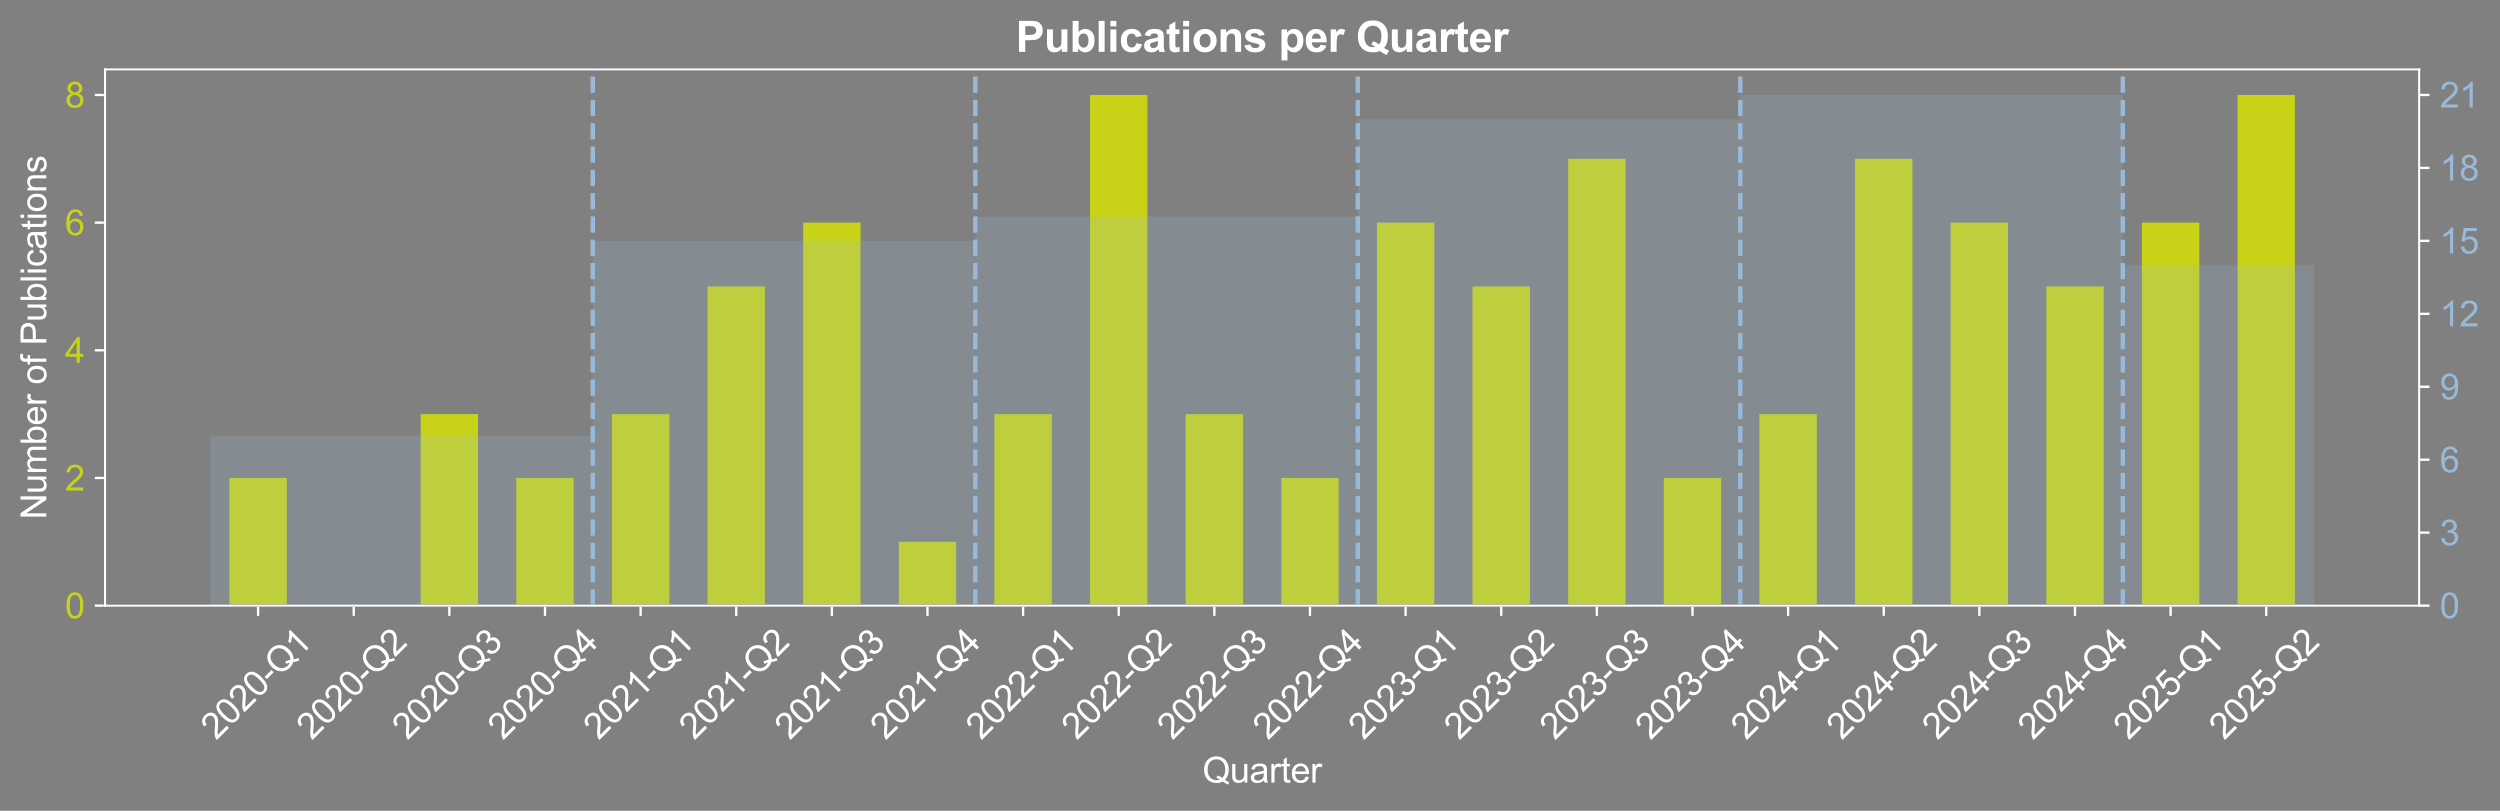 <?xml version="1.0" encoding="utf-8" standalone="no"?>
<!DOCTYPE svg PUBLIC "-//W3C//DTD SVG 1.1//EN"
  "http://www.w3.org/Graphics/SVG/1.1/DTD/svg11.dtd">
<svg xmlns:xlink="http://www.w3.org/1999/xlink" width="852.694pt" height="276.513pt" viewBox="0 0 852.694 276.513" xmlns="http://www.w3.org/2000/svg" version="1.1">
 <rect x="0" y="0" width="852.694" height="276.513" fill="#808080" stroke="none"/>
 <defs>
  <style type="text/css">*{stroke-linejoin: round; stroke-linecap: butt}</style>
 </defs>
 <g id="figure_1">
  <g id="patch_1">
   <path d="M 0 276.513 
L 852.694 276.513 
L 852.694 0 
L 0 0 
L 0 276.513 
z
" style="fill: none"/>
  </g>
  <g id="axes_1">
   <g id="patch_2">
    <path d="M 35.847 206.561 
L 825.148 206.561 
L 825.148 23.683 
L 35.847 23.683 
L 35.847 206.561 
z
" style="fill: none"/>
   </g>
   <g id="patch_3">
    <path d="M 78.248 206.561 
L 97.817 206.561 
L 97.817 163.018 
L 78.248 163.018 
z
" clip-path="url(#p7ba95c05d4)" style="fill: #c8d317"/>
   </g>
   <g id="patch_4">
    <path d="M 110.864 206.561 
L 130.433 206.561 
L 130.433 206.561 
L 110.864 206.561 
z
" clip-path="url(#p7ba95c05d4)" style="fill: #c8d317"/>
   </g>
   <g id="patch_5">
    <path d="M 143.479 206.561 
L 163.049 206.561 
L 163.049 141.247 
L 143.479 141.247 
z
" clip-path="url(#p7ba95c05d4)" style="fill: #c8d317"/>
   </g>
   <g id="patch_6">
    <path d="M 176.095 206.561 
L 195.664 206.561 
L 195.664 163.018 
L 176.095 163.018 
z
" clip-path="url(#p7ba95c05d4)" style="fill: #c8d317"/>
   </g>
   <g id="patch_7">
    <path d="M 208.711 206.561 
L 228.28 206.561 
L 228.28 141.247 
L 208.711 141.247 
z
" clip-path="url(#p7ba95c05d4)" style="fill: #c8d317"/>
   </g>
   <g id="patch_8">
    <path d="M 241.326 206.561 
L 260.896 206.561 
L 260.896 97.705 
L 241.326 97.705 
z
" clip-path="url(#p7ba95c05d4)" style="fill: #c8d317"/>
   </g>
   <g id="patch_9">
    <path d="M 273.942 206.561 
L 293.512 206.561 
L 293.512 75.934 
L 273.942 75.934 
z
" clip-path="url(#p7ba95c05d4)" style="fill: #c8d317"/>
   </g>
   <g id="patch_10">
    <path d="M 306.558 206.561 
L 326.127 206.561 
L 326.127 184.789 
L 306.558 184.789 
z
" clip-path="url(#p7ba95c05d4)" style="fill: #c8d317"/>
   </g>
   <g id="patch_11">
    <path d="M 339.174 206.561 
L 358.743 206.561 
L 358.743 141.247 
L 339.174 141.247 
z
" clip-path="url(#p7ba95c05d4)" style="fill: #c8d317"/>
   </g>
   <g id="patch_12">
    <path d="M 371.789 206.561 
L 391.359 206.561 
L 391.359 32.391 
L 371.789 32.391 
z
" clip-path="url(#p7ba95c05d4)" style="fill: #c8d317"/>
   </g>
   <g id="patch_13">
    <path d="M 404.405 206.561 
L 423.974 206.561 
L 423.974 141.247 
L 404.405 141.247 
z
" clip-path="url(#p7ba95c05d4)" style="fill: #c8d317"/>
   </g>
   <g id="patch_14">
    <path d="M 437.021 206.561 
L 456.59 206.561 
L 456.59 163.018 
L 437.021 163.018 
z
" clip-path="url(#p7ba95c05d4)" style="fill: #c8d317"/>
   </g>
   <g id="patch_15">
    <path d="M 469.636 206.561 
L 489.206 206.561 
L 489.206 75.934 
L 469.636 75.934 
z
" clip-path="url(#p7ba95c05d4)" style="fill: #c8d317"/>
   </g>
   <g id="patch_16">
    <path d="M 502.252 206.561 
L 521.821 206.561 
L 521.821 97.705 
L 502.252 97.705 
z
" clip-path="url(#p7ba95c05d4)" style="fill: #c8d317"/>
   </g>
   <g id="patch_17">
    <path d="M 534.868 206.561 
L 554.437 206.561 
L 554.437 54.162 
L 534.868 54.162 
z
" clip-path="url(#p7ba95c05d4)" style="fill: #c8d317"/>
   </g>
   <g id="patch_18">
    <path d="M 567.483 206.561 
L 587.053 206.561 
L 587.053 163.018 
L 567.483 163.018 
z
" clip-path="url(#p7ba95c05d4)" style="fill: #c8d317"/>
   </g>
   <g id="patch_19">
    <path d="M 600.099 206.561 
L 619.669 206.561 
L 619.669 141.247 
L 600.099 141.247 
z
" clip-path="url(#p7ba95c05d4)" style="fill: #c8d317"/>
   </g>
   <g id="patch_20">
    <path d="M 632.715 206.561 
L 652.284 206.561 
L 652.284 54.162 
L 632.715 54.162 
z
" clip-path="url(#p7ba95c05d4)" style="fill: #c8d317"/>
   </g>
   <g id="patch_21">
    <path d="M 665.331 206.561 
L 684.9 206.561 
L 684.9 75.934 
L 665.331 75.934 
z
" clip-path="url(#p7ba95c05d4)" style="fill: #c8d317"/>
   </g>
   <g id="patch_22">
    <path d="M 697.946 206.561 
L 717.516 206.561 
L 717.516 97.705 
L 697.946 97.705 
z
" clip-path="url(#p7ba95c05d4)" style="fill: #c8d317"/>
   </g>
   <g id="patch_23">
    <path d="M 730.562 206.561 
L 750.131 206.561 
L 750.131 75.934 
L 730.562 75.934 
z
" clip-path="url(#p7ba95c05d4)" style="fill: #c8d317"/>
   </g>
   <g id="patch_24">
    <path d="M 763.178 206.561 
L 782.747 206.561 
L 782.747 32.391 
L 763.178 32.391 
z
" clip-path="url(#p7ba95c05d4)" style="fill: #c8d317"/>
   </g>
   <g id="matplotlib.axis_1">
    <g id="xtick_1">
     <g id="line2d_1">
      <defs>
       <path id="m1fe5165358" d="M 0 0 
L 0 3.5 
" style="stroke: #ffffff; stroke-width: 0.8"/>
      </defs>
      <g>
       <use xlink:href="#m1fe5165358" x="88.033" y="206.561" style="fill: #ffffff; stroke: #ffffff; stroke-width: 0.8"/>
      </g>
     </g>
     <g id="text_1">
      <!-- 2020-Q1 -->
      <g style="fill: #ffffff" transform="translate(73.717 252.653) rotate(-45) scale(0.12 -0.12)">
       <defs>
        <path id="ArialMT-32" d="M 3222 541 
L 3222 0 
L 194 0 
Q 188 203 259 391 
Q 375 700 629 1000 
Q 884 1300 1366 1694 
Q 2113 2306 2375 2664 
Q 2638 3022 2638 3341 
Q 2638 3675 2398 3904 
Q 2159 4134 1775 4134 
Q 1369 4134 1125 3890 
Q 881 3647 878 3216 
L 300 3275 
Q 359 3922 746 4261 
Q 1134 4600 1788 4600 
Q 2447 4600 2831 4234 
Q 3216 3869 3216 3328 
Q 3216 3053 3103 2787 
Q 2991 2522 2730 2228 
Q 2469 1934 1863 1422 
Q 1356 997 1212 845 
Q 1069 694 975 541 
L 3222 541 
z
" transform="scale(0.016)"/>
        <path id="ArialMT-30" d="M 266 2259 
Q 266 3072 433 3567 
Q 600 4063 929 4331 
Q 1259 4600 1759 4600 
Q 2128 4600 2406 4451 
Q 2684 4303 2865 4023 
Q 3047 3744 3150 3342 
Q 3253 2941 3253 2259 
Q 3253 1453 3087 958 
Q 2922 463 2592 192 
Q 2263 -78 1759 -78 
Q 1097 -78 719 397 
Q 266 969 266 2259 
z
M 844 2259 
Q 844 1131 1108 757 
Q 1372 384 1759 384 
Q 2147 384 2411 759 
Q 2675 1134 2675 2259 
Q 2675 3391 2411 3762 
Q 2147 4134 1753 4134 
Q 1366 4134 1134 3806 
Q 844 3388 844 2259 
z
" transform="scale(0.016)"/>
        <path id="ArialMT-2d" d="M 203 1375 
L 203 1941 
L 1931 1941 
L 1931 1375 
L 203 1375 
z
" transform="scale(0.016)"/>
        <path id="ArialMT-51" d="M 3966 491 
Q 4388 200 4744 66 
L 4566 -356 
Q 4072 -178 3581 206 
Q 3072 -78 2456 -78 
Q 1834 -78 1328 222 
Q 822 522 548 1065 
Q 275 1609 275 2291 
Q 275 2969 550 3525 
Q 825 4081 1333 4372 
Q 1841 4663 2469 4663 
Q 3103 4663 3612 4361 
Q 4122 4059 4389 3517 
Q 4656 2975 4656 2294 
Q 4656 1728 4484 1276 
Q 4313 825 3966 491 
z
M 2631 1266 
Q 3156 1119 3497 828 
Q 4031 1316 4031 2294 
Q 4031 2850 3842 3265 
Q 3653 3681 3289 3911 
Q 2925 4141 2472 4141 
Q 1794 4141 1347 3677 
Q 900 3213 900 2291 
Q 900 1397 1342 919 
Q 1784 441 2472 441 
Q 2797 441 3084 563 
Q 2800 747 2484 825 
L 2631 1266 
z
" transform="scale(0.016)"/>
        <path id="ArialMT-31" d="M 2384 0 
L 1822 0 
L 1822 3584 
Q 1619 3391 1289 3197 
Q 959 3003 697 2906 
L 697 3450 
Q 1169 3672 1522 3987 
Q 1875 4303 2022 4600 
L 2384 4600 
L 2384 0 
z
" transform="scale(0.016)"/>
       </defs>
       <use xlink:href="#ArialMT-32"/>
       <use xlink:href="#ArialMT-30" transform="translate(55.615 0)"/>
       <use xlink:href="#ArialMT-32" transform="translate(111.23 0)"/>
       <use xlink:href="#ArialMT-30" transform="translate(166.846 0)"/>
       <use xlink:href="#ArialMT-2d" transform="translate(222.461 0)"/>
       <use xlink:href="#ArialMT-51" transform="translate(255.762 0)"/>
       <use xlink:href="#ArialMT-31" transform="translate(333.545 0)"/>
      </g>
     </g>
    </g>
    <g id="xtick_2">
     <g id="line2d_2">
      <g>
       <use xlink:href="#m1fe5165358" x="120.648" y="206.561" style="fill: #ffffff; stroke: #ffffff; stroke-width: 0.8"/>
      </g>
     </g>
     <g id="text_2">
      <!-- 2020-Q2 -->
      <g style="fill: #ffffff" transform="translate(106.333 252.653) rotate(-45) scale(0.12 -0.12)">
       <use xlink:href="#ArialMT-32"/>
       <use xlink:href="#ArialMT-30" transform="translate(55.615 0)"/>
       <use xlink:href="#ArialMT-32" transform="translate(111.23 0)"/>
       <use xlink:href="#ArialMT-30" transform="translate(166.846 0)"/>
       <use xlink:href="#ArialMT-2d" transform="translate(222.461 0)"/>
       <use xlink:href="#ArialMT-51" transform="translate(255.762 0)"/>
       <use xlink:href="#ArialMT-32" transform="translate(333.545 0)"/>
      </g>
     </g>
    </g>
    <g id="xtick_3">
     <g id="line2d_3">
      <g>
       <use xlink:href="#m1fe5165358" x="153.264" y="206.561" style="fill: #ffffff; stroke: #ffffff; stroke-width: 0.8"/>
      </g>
     </g>
     <g id="text_3">
      <!-- 2020-Q3 -->
      <g style="fill: #ffffff" transform="translate(138.948 252.653) rotate(-45) scale(0.12 -0.12)">
       <defs>
        <path id="ArialMT-33" d="M 269 1209 
L 831 1284 
Q 928 806 1161 595 
Q 1394 384 1728 384 
Q 2125 384 2398 659 
Q 2672 934 2672 1341 
Q 2672 1728 2419 1979 
Q 2166 2231 1775 2231 
Q 1616 2231 1378 2169 
L 1441 2663 
Q 1497 2656 1531 2656 
Q 1891 2656 2178 2843 
Q 2466 3031 2466 3422 
Q 2466 3731 2256 3934 
Q 2047 4138 1716 4138 
Q 1388 4138 1169 3931 
Q 950 3725 888 3313 
L 325 3413 
Q 428 3978 793 4289 
Q 1159 4600 1703 4600 
Q 2078 4600 2393 4439 
Q 2709 4278 2876 4000 
Q 3044 3722 3044 3409 
Q 3044 3113 2884 2869 
Q 2725 2625 2413 2481 
Q 2819 2388 3044 2092 
Q 3269 1797 3269 1353 
Q 3269 753 2831 336 
Q 2394 -81 1725 -81 
Q 1122 -81 723 278 
Q 325 638 269 1209 
z
" transform="scale(0.016)"/>
       </defs>
       <use xlink:href="#ArialMT-32"/>
       <use xlink:href="#ArialMT-30" transform="translate(55.615 0)"/>
       <use xlink:href="#ArialMT-32" transform="translate(111.23 0)"/>
       <use xlink:href="#ArialMT-30" transform="translate(166.846 0)"/>
       <use xlink:href="#ArialMT-2d" transform="translate(222.461 0)"/>
       <use xlink:href="#ArialMT-51" transform="translate(255.762 0)"/>
       <use xlink:href="#ArialMT-33" transform="translate(333.545 0)"/>
      </g>
     </g>
    </g>
    <g id="xtick_4">
     <g id="line2d_4">
      <g>
       <use xlink:href="#m1fe5165358" x="185.88" y="206.561" style="fill: #ffffff; stroke: #ffffff; stroke-width: 0.8"/>
      </g>
     </g>
     <g id="text_4">
      <!-- 2020-Q4 -->
      <g style="fill: #ffffff" transform="translate(171.564 252.653) rotate(-45) scale(0.12 -0.12)">
       <defs>
        <path id="ArialMT-34" d="M 2069 0 
L 2069 1097 
L 81 1097 
L 81 1613 
L 2172 4581 
L 2631 4581 
L 2631 1613 
L 3250 1613 
L 3250 1097 
L 2631 1097 
L 2631 0 
L 2069 0 
z
M 2069 1613 
L 2069 3678 
L 634 1613 
L 2069 1613 
z
" transform="scale(0.016)"/>
       </defs>
       <use xlink:href="#ArialMT-32"/>
       <use xlink:href="#ArialMT-30" transform="translate(55.615 0)"/>
       <use xlink:href="#ArialMT-32" transform="translate(111.23 0)"/>
       <use xlink:href="#ArialMT-30" transform="translate(166.846 0)"/>
       <use xlink:href="#ArialMT-2d" transform="translate(222.461 0)"/>
       <use xlink:href="#ArialMT-51" transform="translate(255.762 0)"/>
       <use xlink:href="#ArialMT-34" transform="translate(333.545 0)"/>
      </g>
     </g>
    </g>
    <g id="xtick_5">
     <g id="line2d_5">
      <g>
       <use xlink:href="#m1fe5165358" x="218.495" y="206.561" style="fill: #ffffff; stroke: #ffffff; stroke-width: 0.8"/>
      </g>
     </g>
     <g id="text_5">
      <!-- 2021-Q1 -->
      <g style="fill: #ffffff" transform="translate(204.18 252.653) rotate(-45) scale(0.12 -0.12)">
       <use xlink:href="#ArialMT-32"/>
       <use xlink:href="#ArialMT-30" transform="translate(55.615 0)"/>
       <use xlink:href="#ArialMT-32" transform="translate(111.23 0)"/>
       <use xlink:href="#ArialMT-31" transform="translate(166.846 0)"/>
       <use xlink:href="#ArialMT-2d" transform="translate(222.461 0)"/>
       <use xlink:href="#ArialMT-51" transform="translate(255.762 0)"/>
       <use xlink:href="#ArialMT-31" transform="translate(333.545 0)"/>
      </g>
     </g>
    </g>
    <g id="xtick_6">
     <g id="line2d_6">
      <g>
       <use xlink:href="#m1fe5165358" x="251.111" y="206.561" style="fill: #ffffff; stroke: #ffffff; stroke-width: 0.8"/>
      </g>
     </g>
     <g id="text_6">
      <!-- 2021-Q2 -->
      <g style="fill: #ffffff" transform="translate(236.796 252.653) rotate(-45) scale(0.12 -0.12)">
       <use xlink:href="#ArialMT-32"/>
       <use xlink:href="#ArialMT-30" transform="translate(55.615 0)"/>
       <use xlink:href="#ArialMT-32" transform="translate(111.23 0)"/>
       <use xlink:href="#ArialMT-31" transform="translate(166.846 0)"/>
       <use xlink:href="#ArialMT-2d" transform="translate(222.461 0)"/>
       <use xlink:href="#ArialMT-51" transform="translate(255.762 0)"/>
       <use xlink:href="#ArialMT-32" transform="translate(333.545 0)"/>
      </g>
     </g>
    </g>
    <g id="xtick_7">
     <g id="line2d_7">
      <g>
       <use xlink:href="#m1fe5165358" x="283.727" y="206.561" style="fill: #ffffff; stroke: #ffffff; stroke-width: 0.8"/>
      </g>
     </g>
     <g id="text_7">
      <!-- 2021-Q3 -->
      <g style="fill: #ffffff" transform="translate(269.411 252.653) rotate(-45) scale(0.12 -0.12)">
       <use xlink:href="#ArialMT-32"/>
       <use xlink:href="#ArialMT-30" transform="translate(55.615 0)"/>
       <use xlink:href="#ArialMT-32" transform="translate(111.23 0)"/>
       <use xlink:href="#ArialMT-31" transform="translate(166.846 0)"/>
       <use xlink:href="#ArialMT-2d" transform="translate(222.461 0)"/>
       <use xlink:href="#ArialMT-51" transform="translate(255.762 0)"/>
       <use xlink:href="#ArialMT-33" transform="translate(333.545 0)"/>
      </g>
     </g>
    </g>
    <g id="xtick_8">
     <g id="line2d_8">
      <g>
       <use xlink:href="#m1fe5165358" x="316.343" y="206.561" style="fill: #ffffff; stroke: #ffffff; stroke-width: 0.8"/>
      </g>
     </g>
     <g id="text_8">
      <!-- 2021-Q4 -->
      <g style="fill: #ffffff" transform="translate(302.027 252.653) rotate(-45) scale(0.12 -0.12)">
       <use xlink:href="#ArialMT-32"/>
       <use xlink:href="#ArialMT-30" transform="translate(55.615 0)"/>
       <use xlink:href="#ArialMT-32" transform="translate(111.23 0)"/>
       <use xlink:href="#ArialMT-31" transform="translate(166.846 0)"/>
       <use xlink:href="#ArialMT-2d" transform="translate(222.461 0)"/>
       <use xlink:href="#ArialMT-51" transform="translate(255.762 0)"/>
       <use xlink:href="#ArialMT-34" transform="translate(333.545 0)"/>
      </g>
     </g>
    </g>
    <g id="xtick_9">
     <g id="line2d_9">
      <g>
       <use xlink:href="#m1fe5165358" x="348.958" y="206.561" style="fill: #ffffff; stroke: #ffffff; stroke-width: 0.8"/>
      </g>
     </g>
     <g id="text_9">
      <!-- 2022-Q1 -->
      <g style="fill: #ffffff" transform="translate(334.643 252.653) rotate(-45) scale(0.12 -0.12)">
       <use xlink:href="#ArialMT-32"/>
       <use xlink:href="#ArialMT-30" transform="translate(55.615 0)"/>
       <use xlink:href="#ArialMT-32" transform="translate(111.23 0)"/>
       <use xlink:href="#ArialMT-32" transform="translate(166.846 0)"/>
       <use xlink:href="#ArialMT-2d" transform="translate(222.461 0)"/>
       <use xlink:href="#ArialMT-51" transform="translate(255.762 0)"/>
       <use xlink:href="#ArialMT-31" transform="translate(333.545 0)"/>
      </g>
     </g>
    </g>
    <g id="xtick_10">
     <g id="line2d_10">
      <g>
       <use xlink:href="#m1fe5165358" x="381.574" y="206.561" style="fill: #ffffff; stroke: #ffffff; stroke-width: 0.8"/>
      </g>
     </g>
     <g id="text_10">
      <!-- 2022-Q2 -->
      <g style="fill: #ffffff" transform="translate(367.258 252.653) rotate(-45) scale(0.12 -0.12)">
       <use xlink:href="#ArialMT-32"/>
       <use xlink:href="#ArialMT-30" transform="translate(55.615 0)"/>
       <use xlink:href="#ArialMT-32" transform="translate(111.23 0)"/>
       <use xlink:href="#ArialMT-32" transform="translate(166.846 0)"/>
       <use xlink:href="#ArialMT-2d" transform="translate(222.461 0)"/>
       <use xlink:href="#ArialMT-51" transform="translate(255.762 0)"/>
       <use xlink:href="#ArialMT-32" transform="translate(333.545 0)"/>
      </g>
     </g>
    </g>
    <g id="xtick_11">
     <g id="line2d_11">
      <g>
       <use xlink:href="#m1fe5165358" x="414.19" y="206.561" style="fill: #ffffff; stroke: #ffffff; stroke-width: 0.8"/>
      </g>
     </g>
     <g id="text_11">
      <!-- 2022-Q3 -->
      <g style="fill: #ffffff" transform="translate(399.874 252.653) rotate(-45) scale(0.12 -0.12)">
       <use xlink:href="#ArialMT-32"/>
       <use xlink:href="#ArialMT-30" transform="translate(55.615 0)"/>
       <use xlink:href="#ArialMT-32" transform="translate(111.23 0)"/>
       <use xlink:href="#ArialMT-32" transform="translate(166.846 0)"/>
       <use xlink:href="#ArialMT-2d" transform="translate(222.461 0)"/>
       <use xlink:href="#ArialMT-51" transform="translate(255.762 0)"/>
       <use xlink:href="#ArialMT-33" transform="translate(333.545 0)"/>
      </g>
     </g>
    </g>
    <g id="xtick_12">
     <g id="line2d_12">
      <g>
       <use xlink:href="#m1fe5165358" x="446.805" y="206.561" style="fill: #ffffff; stroke: #ffffff; stroke-width: 0.8"/>
      </g>
     </g>
     <g id="text_12">
      <!-- 2022-Q4 -->
      <g style="fill: #ffffff" transform="translate(432.49 252.653) rotate(-45) scale(0.12 -0.12)">
       <use xlink:href="#ArialMT-32"/>
       <use xlink:href="#ArialMT-30" transform="translate(55.615 0)"/>
       <use xlink:href="#ArialMT-32" transform="translate(111.23 0)"/>
       <use xlink:href="#ArialMT-32" transform="translate(166.846 0)"/>
       <use xlink:href="#ArialMT-2d" transform="translate(222.461 0)"/>
       <use xlink:href="#ArialMT-51" transform="translate(255.762 0)"/>
       <use xlink:href="#ArialMT-34" transform="translate(333.545 0)"/>
      </g>
     </g>
    </g>
    <g id="xtick_13">
     <g id="line2d_13">
      <g>
       <use xlink:href="#m1fe5165358" x="479.421" y="206.561" style="fill: #ffffff; stroke: #ffffff; stroke-width: 0.8"/>
      </g>
     </g>
     <g id="text_13">
      <!-- 2023-Q1 -->
      <g style="fill: #ffffff" transform="translate(465.105 252.653) rotate(-45) scale(0.12 -0.12)">
       <use xlink:href="#ArialMT-32"/>
       <use xlink:href="#ArialMT-30" transform="translate(55.615 0)"/>
       <use xlink:href="#ArialMT-32" transform="translate(111.23 0)"/>
       <use xlink:href="#ArialMT-33" transform="translate(166.846 0)"/>
       <use xlink:href="#ArialMT-2d" transform="translate(222.461 0)"/>
       <use xlink:href="#ArialMT-51" transform="translate(255.762 0)"/>
       <use xlink:href="#ArialMT-31" transform="translate(333.545 0)"/>
      </g>
     </g>
    </g>
    <g id="xtick_14">
     <g id="line2d_14">
      <g>
       <use xlink:href="#m1fe5165358" x="512.037" y="206.561" style="fill: #ffffff; stroke: #ffffff; stroke-width: 0.8"/>
      </g>
     </g>
     <g id="text_14">
      <!-- 2023-Q2 -->
      <g style="fill: #ffffff" transform="translate(497.721 252.653) rotate(-45) scale(0.12 -0.12)">
       <use xlink:href="#ArialMT-32"/>
       <use xlink:href="#ArialMT-30" transform="translate(55.615 0)"/>
       <use xlink:href="#ArialMT-32" transform="translate(111.23 0)"/>
       <use xlink:href="#ArialMT-33" transform="translate(166.846 0)"/>
       <use xlink:href="#ArialMT-2d" transform="translate(222.461 0)"/>
       <use xlink:href="#ArialMT-51" transform="translate(255.762 0)"/>
       <use xlink:href="#ArialMT-32" transform="translate(333.545 0)"/>
      </g>
     </g>
    </g>
    <g id="xtick_15">
     <g id="line2d_15">
      <g>
       <use xlink:href="#m1fe5165358" x="544.652" y="206.561" style="fill: #ffffff; stroke: #ffffff; stroke-width: 0.8"/>
      </g>
     </g>
     <g id="text_15">
      <!-- 2023-Q3 -->
      <g style="fill: #ffffff" transform="translate(530.337 252.653) rotate(-45) scale(0.12 -0.12)">
       <use xlink:href="#ArialMT-32"/>
       <use xlink:href="#ArialMT-30" transform="translate(55.615 0)"/>
       <use xlink:href="#ArialMT-32" transform="translate(111.23 0)"/>
       <use xlink:href="#ArialMT-33" transform="translate(166.846 0)"/>
       <use xlink:href="#ArialMT-2d" transform="translate(222.461 0)"/>
       <use xlink:href="#ArialMT-51" transform="translate(255.762 0)"/>
       <use xlink:href="#ArialMT-33" transform="translate(333.545 0)"/>
      </g>
     </g>
    </g>
    <g id="xtick_16">
     <g id="line2d_16">
      <g>
       <use xlink:href="#m1fe5165358" x="577.268" y="206.561" style="fill: #ffffff; stroke: #ffffff; stroke-width: 0.8"/>
      </g>
     </g>
     <g id="text_16">
      <!-- 2023-Q4 -->
      <g style="fill: #ffffff" transform="translate(562.953 252.653) rotate(-45) scale(0.12 -0.12)">
       <use xlink:href="#ArialMT-32"/>
       <use xlink:href="#ArialMT-30" transform="translate(55.615 0)"/>
       <use xlink:href="#ArialMT-32" transform="translate(111.23 0)"/>
       <use xlink:href="#ArialMT-33" transform="translate(166.846 0)"/>
       <use xlink:href="#ArialMT-2d" transform="translate(222.461 0)"/>
       <use xlink:href="#ArialMT-51" transform="translate(255.762 0)"/>
       <use xlink:href="#ArialMT-34" transform="translate(333.545 0)"/>
      </g>
     </g>
    </g>
    <g id="xtick_17">
     <g id="line2d_17">
      <g>
       <use xlink:href="#m1fe5165358" x="609.884" y="206.561" style="fill: #ffffff; stroke: #ffffff; stroke-width: 0.8"/>
      </g>
     </g>
     <g id="text_17">
      <!-- 2024-Q1 -->
      <g style="fill: #ffffff" transform="translate(595.568 252.653) rotate(-45) scale(0.12 -0.12)">
       <use xlink:href="#ArialMT-32"/>
       <use xlink:href="#ArialMT-30" transform="translate(55.615 0)"/>
       <use xlink:href="#ArialMT-32" transform="translate(111.23 0)"/>
       <use xlink:href="#ArialMT-34" transform="translate(166.846 0)"/>
       <use xlink:href="#ArialMT-2d" transform="translate(222.461 0)"/>
       <use xlink:href="#ArialMT-51" transform="translate(255.762 0)"/>
       <use xlink:href="#ArialMT-31" transform="translate(333.545 0)"/>
      </g>
     </g>
    </g>
    <g id="xtick_18">
     <g id="line2d_18">
      <g>
       <use xlink:href="#m1fe5165358" x="642.5" y="206.561" style="fill: #ffffff; stroke: #ffffff; stroke-width: 0.8"/>
      </g>
     </g>
     <g id="text_18">
      <!-- 2024-Q2 -->
      <g style="fill: #ffffff" transform="translate(628.184 252.653) rotate(-45) scale(0.12 -0.12)">
       <use xlink:href="#ArialMT-32"/>
       <use xlink:href="#ArialMT-30" transform="translate(55.615 0)"/>
       <use xlink:href="#ArialMT-32" transform="translate(111.23 0)"/>
       <use xlink:href="#ArialMT-34" transform="translate(166.846 0)"/>
       <use xlink:href="#ArialMT-2d" transform="translate(222.461 0)"/>
       <use xlink:href="#ArialMT-51" transform="translate(255.762 0)"/>
       <use xlink:href="#ArialMT-32" transform="translate(333.545 0)"/>
      </g>
     </g>
    </g>
    <g id="xtick_19">
     <g id="line2d_19">
      <g>
       <use xlink:href="#m1fe5165358" x="675.115" y="206.561" style="fill: #ffffff; stroke: #ffffff; stroke-width: 0.8"/>
      </g>
     </g>
     <g id="text_19">
      <!-- 2024-Q3 -->
      <g style="fill: #ffffff" transform="translate(660.8 252.653) rotate(-45) scale(0.12 -0.12)">
       <use xlink:href="#ArialMT-32"/>
       <use xlink:href="#ArialMT-30" transform="translate(55.615 0)"/>
       <use xlink:href="#ArialMT-32" transform="translate(111.23 0)"/>
       <use xlink:href="#ArialMT-34" transform="translate(166.846 0)"/>
       <use xlink:href="#ArialMT-2d" transform="translate(222.461 0)"/>
       <use xlink:href="#ArialMT-51" transform="translate(255.762 0)"/>
       <use xlink:href="#ArialMT-33" transform="translate(333.545 0)"/>
      </g>
     </g>
    </g>
    <g id="xtick_20">
     <g id="line2d_20">
      <g>
       <use xlink:href="#m1fe5165358" x="707.731" y="206.561" style="fill: #ffffff; stroke: #ffffff; stroke-width: 0.8"/>
      </g>
     </g>
     <g id="text_20">
      <!-- 2024-Q4 -->
      <g style="fill: #ffffff" transform="translate(693.415 252.653) rotate(-45) scale(0.12 -0.12)">
       <use xlink:href="#ArialMT-32"/>
       <use xlink:href="#ArialMT-30" transform="translate(55.615 0)"/>
       <use xlink:href="#ArialMT-32" transform="translate(111.23 0)"/>
       <use xlink:href="#ArialMT-34" transform="translate(166.846 0)"/>
       <use xlink:href="#ArialMT-2d" transform="translate(222.461 0)"/>
       <use xlink:href="#ArialMT-51" transform="translate(255.762 0)"/>
       <use xlink:href="#ArialMT-34" transform="translate(333.545 0)"/>
      </g>
     </g>
    </g>
    <g id="xtick_21">
     <g id="line2d_21">
      <g>
       <use xlink:href="#m1fe5165358" x="740.347" y="206.561" style="fill: #ffffff; stroke: #ffffff; stroke-width: 0.8"/>
      </g>
     </g>
     <g id="text_21">
      <!-- 2025-Q1 -->
      <g style="fill: #ffffff" transform="translate(726.031 252.653) rotate(-45) scale(0.12 -0.12)">
       <defs>
        <path id="ArialMT-35" d="M 266 1200 
L 856 1250 
Q 922 819 1161 601 
Q 1400 384 1738 384 
Q 2144 384 2425 690 
Q 2706 997 2706 1503 
Q 2706 1984 2436 2262 
Q 2166 2541 1728 2541 
Q 1456 2541 1237 2417 
Q 1019 2294 894 2097 
L 366 2166 
L 809 4519 
L 3088 4519 
L 3088 3981 
L 1259 3981 
L 1013 2750 
Q 1425 3038 1878 3038 
Q 2478 3038 2890 2622 
Q 3303 2206 3303 1553 
Q 3303 931 2941 478 
Q 2500 -78 1738 -78 
Q 1113 -78 717 272 
Q 322 622 266 1200 
z
" transform="scale(0.016)"/>
       </defs>
       <use xlink:href="#ArialMT-32"/>
       <use xlink:href="#ArialMT-30" transform="translate(55.615 0)"/>
       <use xlink:href="#ArialMT-32" transform="translate(111.23 0)"/>
       <use xlink:href="#ArialMT-35" transform="translate(166.846 0)"/>
       <use xlink:href="#ArialMT-2d" transform="translate(222.461 0)"/>
       <use xlink:href="#ArialMT-51" transform="translate(255.762 0)"/>
       <use xlink:href="#ArialMT-31" transform="translate(333.545 0)"/>
      </g>
     </g>
    </g>
    <g id="xtick_22">
     <g id="line2d_22">
      <g>
       <use xlink:href="#m1fe5165358" x="772.962" y="206.561" style="fill: #ffffff; stroke: #ffffff; stroke-width: 0.8"/>
      </g>
     </g>
     <g id="text_22">
      <!-- 2025-Q2 -->
      <g style="fill: #ffffff" transform="translate(758.647 252.653) rotate(-45) scale(0.12 -0.12)">
       <use xlink:href="#ArialMT-32"/>
       <use xlink:href="#ArialMT-30" transform="translate(55.615 0)"/>
       <use xlink:href="#ArialMT-32" transform="translate(111.23 0)"/>
       <use xlink:href="#ArialMT-35" transform="translate(166.846 0)"/>
       <use xlink:href="#ArialMT-2d" transform="translate(222.461 0)"/>
       <use xlink:href="#ArialMT-51" transform="translate(255.762 0)"/>
       <use xlink:href="#ArialMT-32" transform="translate(333.545 0)"/>
      </g>
     </g>
    </g>
    <g id="text_23">
     <!-- Quarter -->
     <g style="fill: #ffffff" transform="translate(410.158 266.928) scale(0.12 -0.12)">
      <defs>
       <path id="ArialMT-75" d="M 2597 0 
L 2597 488 
Q 2209 -75 1544 -75 
Q 1250 -75 995 37 
Q 741 150 617 320 
Q 494 491 444 738 
Q 409 903 409 1263 
L 409 3319 
L 972 3319 
L 972 1478 
Q 972 1038 1006 884 
Q 1059 663 1231 536 
Q 1403 409 1656 409 
Q 1909 409 2131 539 
Q 2353 669 2445 892 
Q 2538 1116 2538 1541 
L 2538 3319 
L 3100 3319 
L 3100 0 
L 2597 0 
z
" transform="scale(0.016)"/>
       <path id="ArialMT-61" d="M 2588 409 
Q 2275 144 1986 34 
Q 1697 -75 1366 -75 
Q 819 -75 525 192 
Q 231 459 231 875 
Q 231 1119 342 1320 
Q 453 1522 633 1644 
Q 813 1766 1038 1828 
Q 1203 1872 1538 1913 
Q 2219 1994 2541 2106 
Q 2544 2222 2544 2253 
Q 2544 2597 2384 2738 
Q 2169 2928 1744 2928 
Q 1347 2928 1158 2789 
Q 969 2650 878 2297 
L 328 2372 
Q 403 2725 575 2942 
Q 747 3159 1072 3276 
Q 1397 3394 1825 3394 
Q 2250 3394 2515 3294 
Q 2781 3194 2906 3042 
Q 3031 2891 3081 2659 
Q 3109 2516 3109 2141 
L 3109 1391 
Q 3109 606 3145 398 
Q 3181 191 3288 0 
L 2700 0 
Q 2613 175 2588 409 
z
M 2541 1666 
Q 2234 1541 1622 1453 
Q 1275 1403 1131 1340 
Q 988 1278 909 1158 
Q 831 1038 831 891 
Q 831 666 1001 516 
Q 1172 366 1500 366 
Q 1825 366 2078 508 
Q 2331 650 2450 897 
Q 2541 1088 2541 1459 
L 2541 1666 
z
" transform="scale(0.016)"/>
       <path id="ArialMT-72" d="M 416 0 
L 416 3319 
L 922 3319 
L 922 2816 
Q 1116 3169 1280 3281 
Q 1444 3394 1641 3394 
Q 1925 3394 2219 3213 
L 2025 2691 
Q 1819 2813 1613 2813 
Q 1428 2813 1281 2702 
Q 1134 2591 1072 2394 
Q 978 2094 978 1738 
L 978 0 
L 416 0 
z
" transform="scale(0.016)"/>
       <path id="ArialMT-74" d="M 1650 503 
L 1731 6 
Q 1494 -44 1306 -44 
Q 1000 -44 831 53 
Q 663 150 594 308 
Q 525 466 525 972 
L 525 2881 
L 113 2881 
L 113 3319 
L 525 3319 
L 525 4141 
L 1084 4478 
L 1084 3319 
L 1650 3319 
L 1650 2881 
L 1084 2881 
L 1084 941 
Q 1084 700 1114 631 
Q 1144 563 1211 522 
Q 1278 481 1403 481 
Q 1497 481 1650 503 
z
" transform="scale(0.016)"/>
       <path id="ArialMT-65" d="M 2694 1069 
L 3275 997 
Q 3138 488 2766 206 
Q 2394 -75 1816 -75 
Q 1088 -75 661 373 
Q 234 822 234 1631 
Q 234 2469 665 2931 
Q 1097 3394 1784 3394 
Q 2450 3394 2872 2941 
Q 3294 2488 3294 1666 
Q 3294 1616 3291 1516 
L 816 1516 
Q 847 969 1125 678 
Q 1403 388 1819 388 
Q 2128 388 2347 550 
Q 2566 713 2694 1069 
z
M 847 1978 
L 2700 1978 
Q 2663 2397 2488 2606 
Q 2219 2931 1791 2931 
Q 1403 2931 1139 2672 
Q 875 2413 847 1978 
z
" transform="scale(0.016)"/>
      </defs>
      <use xlink:href="#ArialMT-51"/>
      <use xlink:href="#ArialMT-75" transform="translate(77.783 0)"/>
      <use xlink:href="#ArialMT-61" transform="translate(133.398 0)"/>
      <use xlink:href="#ArialMT-72" transform="translate(189.014 0)"/>
      <use xlink:href="#ArialMT-74" transform="translate(222.314 0)"/>
      <use xlink:href="#ArialMT-65" transform="translate(250.098 0)"/>
      <use xlink:href="#ArialMT-72" transform="translate(305.713 0)"/>
     </g>
    </g>
   </g>
   <g id="matplotlib.axis_2">
    <g id="ytick_1">
     <g id="line2d_23">
      <defs>
       <path id="m6fccd2c634" d="M 0 0 
L -3.5 0 
" style="stroke: #ffffff; stroke-width: 0.8"/>
      </defs>
      <g>
       <use xlink:href="#m6fccd2c634" x="35.847" y="206.561" style="fill: #ffffff; stroke: #ffffff; stroke-width: 0.8"/>
      </g>
     </g>
     <g id="text_24">
      <!-- 0 -->
      <g style="fill: #c8d317" transform="translate(22.174 210.855) scale(0.12 -0.12)">
       <use xlink:href="#ArialMT-30"/>
      </g>
     </g>
    </g>
    <g id="ytick_2">
     <g id="line2d_24">
      <g>
       <use xlink:href="#m6fccd2c634" x="35.847" y="163.018" style="fill: #ffffff; stroke: #ffffff; stroke-width: 0.8"/>
      </g>
     </g>
     <g id="text_25">
      <!-- 2 -->
      <g style="fill: #c8d317" transform="translate(22.174 167.313) scale(0.12 -0.12)">
       <use xlink:href="#ArialMT-32"/>
      </g>
     </g>
    </g>
    <g id="ytick_3">
     <g id="line2d_25">
      <g>
       <use xlink:href="#m6fccd2c634" x="35.847" y="119.476" style="fill: #ffffff; stroke: #ffffff; stroke-width: 0.8"/>
      </g>
     </g>
     <g id="text_26">
      <!-- 4 -->
      <g style="fill: #c8d317" transform="translate(22.174 123.771) scale(0.12 -0.12)">
       <use xlink:href="#ArialMT-34"/>
      </g>
     </g>
    </g>
    <g id="ytick_4">
     <g id="line2d_26">
      <g>
       <use xlink:href="#m6fccd2c634" x="35.847" y="75.934" style="fill: #ffffff; stroke: #ffffff; stroke-width: 0.8"/>
      </g>
     </g>
     <g id="text_27">
      <!-- 6 -->
      <g style="fill: #c8d317" transform="translate(22.174 80.228) scale(0.12 -0.12)">
       <defs>
        <path id="ArialMT-36" d="M 3184 3459 
L 2625 3416 
Q 2550 3747 2413 3897 
Q 2184 4138 1850 4138 
Q 1581 4138 1378 3988 
Q 1113 3794 959 3422 
Q 806 3050 800 2363 
Q 1003 2672 1297 2822 
Q 1591 2972 1913 2972 
Q 2475 2972 2870 2558 
Q 3266 2144 3266 1488 
Q 3266 1056 3080 686 
Q 2894 316 2569 119 
Q 2244 -78 1831 -78 
Q 1128 -78 684 439 
Q 241 956 241 2144 
Q 241 3472 731 4075 
Q 1159 4600 1884 4600 
Q 2425 4600 2770 4297 
Q 3116 3994 3184 3459 
z
M 888 1484 
Q 888 1194 1011 928 
Q 1134 663 1356 523 
Q 1578 384 1822 384 
Q 2178 384 2434 671 
Q 2691 959 2691 1453 
Q 2691 1928 2437 2201 
Q 2184 2475 1800 2475 
Q 1419 2475 1153 2201 
Q 888 1928 888 1484 
z
" transform="scale(0.016)"/>
       </defs>
       <use xlink:href="#ArialMT-36"/>
      </g>
     </g>
    </g>
    <g id="ytick_5">
     <g id="line2d_27">
      <g>
       <use xlink:href="#m6fccd2c634" x="35.847" y="32.391" style="fill: #ffffff; stroke: #ffffff; stroke-width: 0.8"/>
      </g>
     </g>
     <g id="text_28">
      <!-- 8 -->
      <g style="fill: #c8d317" transform="translate(22.174 36.686) scale(0.12 -0.12)">
       <defs>
        <path id="ArialMT-38" d="M 1131 2484 
Q 781 2613 612 2850 
Q 444 3088 444 3419 
Q 444 3919 803 4259 
Q 1163 4600 1759 4600 
Q 2359 4600 2725 4251 
Q 3091 3903 3091 3403 
Q 3091 3084 2923 2848 
Q 2756 2613 2416 2484 
Q 2838 2347 3058 2040 
Q 3278 1734 3278 1309 
Q 3278 722 2862 322 
Q 2447 -78 1769 -78 
Q 1091 -78 675 323 
Q 259 725 259 1325 
Q 259 1772 486 2073 
Q 713 2375 1131 2484 
z
M 1019 3438 
Q 1019 3113 1228 2906 
Q 1438 2700 1772 2700 
Q 2097 2700 2305 2904 
Q 2513 3109 2513 3406 
Q 2513 3716 2298 3927 
Q 2084 4138 1766 4138 
Q 1444 4138 1231 3931 
Q 1019 3725 1019 3438 
z
M 838 1322 
Q 838 1081 952 856 
Q 1066 631 1291 507 
Q 1516 384 1775 384 
Q 2178 384 2440 643 
Q 2703 903 2703 1303 
Q 2703 1709 2433 1975 
Q 2163 2241 1756 2241 
Q 1359 2241 1098 1978 
Q 838 1716 838 1322 
z
" transform="scale(0.016)"/>
       </defs>
       <use xlink:href="#ArialMT-38"/>
      </g>
     </g>
    </g>
    <g id="text_29">
     <!-- Number of Publications -->
     <g style="fill: #ffffff" transform="translate(15.789 177.149) rotate(-90) scale(0.12 -0.12)">
      <defs>
       <path id="ArialMT-4e" d="M 488 0 
L 488 4581 
L 1109 4581 
L 3516 984 
L 3516 4581 
L 4097 4581 
L 4097 0 
L 3475 0 
L 1069 3600 
L 1069 0 
L 488 0 
z
" transform="scale(0.016)"/>
       <path id="ArialMT-6d" d="M 422 0 
L 422 3319 
L 925 3319 
L 925 2853 
Q 1081 3097 1340 3245 
Q 1600 3394 1931 3394 
Q 2300 3394 2536 3241 
Q 2772 3088 2869 2813 
Q 3263 3394 3894 3394 
Q 4388 3394 4653 3120 
Q 4919 2847 4919 2278 
L 4919 0 
L 4359 0 
L 4359 2091 
Q 4359 2428 4304 2576 
Q 4250 2725 4106 2815 
Q 3963 2906 3769 2906 
Q 3419 2906 3187 2673 
Q 2956 2441 2956 1928 
L 2956 0 
L 2394 0 
L 2394 2156 
Q 2394 2531 2256 2718 
Q 2119 2906 1806 2906 
Q 1569 2906 1367 2781 
Q 1166 2656 1075 2415 
Q 984 2175 984 1722 
L 984 0 
L 422 0 
z
" transform="scale(0.016)"/>
       <path id="ArialMT-62" d="M 941 0 
L 419 0 
L 419 4581 
L 981 4581 
L 981 2947 
Q 1338 3394 1891 3394 
Q 2197 3394 2470 3270 
Q 2744 3147 2920 2923 
Q 3097 2700 3197 2384 
Q 3297 2069 3297 1709 
Q 3297 856 2875 390 
Q 2453 -75 1863 -75 
Q 1275 -75 941 416 
L 941 0 
z
M 934 1684 
Q 934 1088 1097 822 
Q 1363 388 1816 388 
Q 2184 388 2453 708 
Q 2722 1028 2722 1663 
Q 2722 2313 2464 2622 
Q 2206 2931 1841 2931 
Q 1472 2931 1203 2611 
Q 934 2291 934 1684 
z
" transform="scale(0.016)"/>
       <path id="ArialMT-20" transform="scale(0.016)"/>
       <path id="ArialMT-6f" d="M 213 1659 
Q 213 2581 725 3025 
Q 1153 3394 1769 3394 
Q 2453 3394 2887 2945 
Q 3322 2497 3322 1706 
Q 3322 1066 3130 698 
Q 2938 331 2570 128 
Q 2203 -75 1769 -75 
Q 1072 -75 642 372 
Q 213 819 213 1659 
z
M 791 1659 
Q 791 1022 1069 705 
Q 1347 388 1769 388 
Q 2188 388 2466 706 
Q 2744 1025 2744 1678 
Q 2744 2294 2464 2611 
Q 2184 2928 1769 2928 
Q 1347 2928 1069 2612 
Q 791 2297 791 1659 
z
" transform="scale(0.016)"/>
       <path id="ArialMT-66" d="M 556 0 
L 556 2881 
L 59 2881 
L 59 3319 
L 556 3319 
L 556 3672 
Q 556 4006 616 4169 
Q 697 4388 901 4523 
Q 1106 4659 1475 4659 
Q 1713 4659 2000 4603 
L 1916 4113 
Q 1741 4144 1584 4144 
Q 1328 4144 1222 4034 
Q 1116 3925 1116 3625 
L 1116 3319 
L 1763 3319 
L 1763 2881 
L 1116 2881 
L 1116 0 
L 556 0 
z
" transform="scale(0.016)"/>
       <path id="ArialMT-50" d="M 494 0 
L 494 4581 
L 2222 4581 
Q 2678 4581 2919 4538 
Q 3256 4481 3484 4323 
Q 3713 4166 3852 3881 
Q 3991 3597 3991 3256 
Q 3991 2672 3619 2267 
Q 3247 1863 2275 1863 
L 1100 1863 
L 1100 0 
L 494 0 
z
M 1100 2403 
L 2284 2403 
Q 2872 2403 3119 2622 
Q 3366 2841 3366 3238 
Q 3366 3525 3220 3729 
Q 3075 3934 2838 4000 
Q 2684 4041 2272 4041 
L 1100 4041 
L 1100 2403 
z
" transform="scale(0.016)"/>
       <path id="ArialMT-6c" d="M 409 0 
L 409 4581 
L 972 4581 
L 972 0 
L 409 0 
z
" transform="scale(0.016)"/>
       <path id="ArialMT-69" d="M 425 3934 
L 425 4581 
L 988 4581 
L 988 3934 
L 425 3934 
z
M 425 0 
L 425 3319 
L 988 3319 
L 988 0 
L 425 0 
z
" transform="scale(0.016)"/>
       <path id="ArialMT-63" d="M 2588 1216 
L 3141 1144 
Q 3050 572 2676 248 
Q 2303 -75 1759 -75 
Q 1078 -75 664 370 
Q 250 816 250 1647 
Q 250 2184 428 2587 
Q 606 2991 970 3192 
Q 1334 3394 1763 3394 
Q 2303 3394 2647 3120 
Q 2991 2847 3088 2344 
L 2541 2259 
Q 2463 2594 2264 2762 
Q 2066 2931 1784 2931 
Q 1359 2931 1093 2626 
Q 828 2322 828 1663 
Q 828 994 1084 691 
Q 1341 388 1753 388 
Q 2084 388 2306 591 
Q 2528 794 2588 1216 
z
" transform="scale(0.016)"/>
       <path id="ArialMT-6e" d="M 422 0 
L 422 3319 
L 928 3319 
L 928 2847 
Q 1294 3394 1984 3394 
Q 2284 3394 2536 3286 
Q 2788 3178 2913 3003 
Q 3038 2828 3088 2588 
Q 3119 2431 3119 2041 
L 3119 0 
L 2556 0 
L 2556 2019 
Q 2556 2363 2490 2533 
Q 2425 2703 2258 2804 
Q 2091 2906 1866 2906 
Q 1506 2906 1245 2678 
Q 984 2450 984 1813 
L 984 0 
L 422 0 
z
" transform="scale(0.016)"/>
       <path id="ArialMT-73" d="M 197 991 
L 753 1078 
Q 800 744 1014 566 
Q 1228 388 1613 388 
Q 2000 388 2187 545 
Q 2375 703 2375 916 
Q 2375 1106 2209 1216 
Q 2094 1291 1634 1406 
Q 1016 1563 777 1677 
Q 538 1791 414 1992 
Q 291 2194 291 2438 
Q 291 2659 392 2848 
Q 494 3038 669 3163 
Q 800 3259 1026 3326 
Q 1253 3394 1513 3394 
Q 1903 3394 2198 3281 
Q 2494 3169 2634 2976 
Q 2775 2784 2828 2463 
L 2278 2388 
Q 2241 2644 2061 2787 
Q 1881 2931 1553 2931 
Q 1166 2931 1000 2803 
Q 834 2675 834 2503 
Q 834 2394 903 2306 
Q 972 2216 1119 2156 
Q 1203 2125 1616 2013 
Q 2213 1853 2448 1751 
Q 2684 1650 2818 1456 
Q 2953 1263 2953 975 
Q 2953 694 2789 445 
Q 2625 197 2315 61 
Q 2006 -75 1616 -75 
Q 969 -75 630 194 
Q 291 463 197 991 
z
" transform="scale(0.016)"/>
      </defs>
      <use xlink:href="#ArialMT-4e"/>
      <use xlink:href="#ArialMT-75" transform="translate(72.217 0)"/>
      <use xlink:href="#ArialMT-6d" transform="translate(127.832 0)"/>
      <use xlink:href="#ArialMT-62" transform="translate(211.133 0)"/>
      <use xlink:href="#ArialMT-65" transform="translate(266.748 0)"/>
      <use xlink:href="#ArialMT-72" transform="translate(322.363 0)"/>
      <use xlink:href="#ArialMT-20" transform="translate(355.664 0)"/>
      <use xlink:href="#ArialMT-6f" transform="translate(383.447 0)"/>
      <use xlink:href="#ArialMT-66" transform="translate(439.062 0)"/>
      <use xlink:href="#ArialMT-20" transform="translate(466.846 0)"/>
      <use xlink:href="#ArialMT-50" transform="translate(494.629 0)"/>
      <use xlink:href="#ArialMT-75" transform="translate(561.328 0)"/>
      <use xlink:href="#ArialMT-62" transform="translate(616.943 0)"/>
      <use xlink:href="#ArialMT-6c" transform="translate(672.559 0)"/>
      <use xlink:href="#ArialMT-69" transform="translate(694.775 0)"/>
      <use xlink:href="#ArialMT-63" transform="translate(716.992 0)"/>
      <use xlink:href="#ArialMT-61" transform="translate(766.992 0)"/>
      <use xlink:href="#ArialMT-74" transform="translate(822.607 0)"/>
      <use xlink:href="#ArialMT-69" transform="translate(850.391 0)"/>
      <use xlink:href="#ArialMT-6f" transform="translate(872.607 0)"/>
      <use xlink:href="#ArialMT-6e" transform="translate(928.223 0)"/>
      <use xlink:href="#ArialMT-73" transform="translate(983.838 0)"/>
     </g>
    </g>
   </g>
   <g id="line2d_28">
    <path d="M 202.188 206.561 
L 202.188 23.683 
" clip-path="url(#p7ba95c05d4)" style="fill: none; stroke-dasharray: 5.55,2.4; stroke-dashoffset: 0; stroke: #99b9d8; stroke-width: 1.5"/>
   </g>
   <g id="line2d_29">
    <path d="M 332.65 206.561 
L 332.65 23.683 
" clip-path="url(#p7ba95c05d4)" style="fill: none; stroke-dasharray: 5.55,2.4; stroke-dashoffset: 0; stroke: #99b9d8; stroke-width: 1.5"/>
   </g>
   <g id="line2d_30">
    <path d="M 463.113 206.561 
L 463.113 23.683 
" clip-path="url(#p7ba95c05d4)" style="fill: none; stroke-dasharray: 5.55,2.4; stroke-dashoffset: 0; stroke: #99b9d8; stroke-width: 1.5"/>
   </g>
   <g id="line2d_31">
    <path d="M 593.576 206.561 
L 593.576 23.683 
" clip-path="url(#p7ba95c05d4)" style="fill: none; stroke-dasharray: 5.55,2.4; stroke-dashoffset: 0; stroke: #99b9d8; stroke-width: 1.5"/>
   </g>
   <g id="line2d_32">
    <path d="M 724.039 206.561 
L 724.039 23.683 
" clip-path="url(#p7ba95c05d4)" style="fill: none; stroke-dasharray: 5.55,2.4; stroke-dashoffset: 0; stroke: #99b9d8; stroke-width: 1.5"/>
   </g>
   <g id="patch_25">
    <path d="M 35.847 206.561 
L 35.847 23.683 
" style="fill: none; stroke: #000000; stroke-width: 0.8; stroke-linejoin: miter; stroke-linecap: square"/>
   </g>
   <g id="patch_26">
    <path d="M 825.148 206.561 
L 825.148 23.683 
" style="fill: none; stroke: #000000; stroke-width: 0.8; stroke-linejoin: miter; stroke-linecap: square"/>
   </g>
   <g id="patch_27">
    <path d="M 35.847 206.561 
L 825.148 206.561 
" style="fill: none; stroke: #000000; stroke-width: 0.8; stroke-linejoin: miter; stroke-linecap: square"/>
   </g>
   <g id="patch_28">
    <path d="M 35.847 23.683 
L 825.148 23.683 
" style="fill: none; stroke: #000000; stroke-width: 0.8; stroke-linejoin: miter; stroke-linecap: square"/>
   </g>
   <g id="text_30">
    <!-- Publications per Quarter -->
    <g style="fill: #ffffff" transform="translate(346.483 17.683) scale(0.144 -0.144)">
     <defs>
      <path id="Arial-BoldMT-50" d="M 466 0 
L 466 4581 
L 1950 4581 
Q 2794 4581 3050 4513 
Q 3444 4409 3709 4064 
Q 3975 3719 3975 3172 
Q 3975 2750 3822 2462 
Q 3669 2175 3433 2011 
Q 3197 1847 2953 1794 
Q 2622 1728 1994 1728 
L 1391 1728 
L 1391 0 
L 466 0 
z
M 1391 3806 
L 1391 2506 
L 1897 2506 
Q 2444 2506 2628 2578 
Q 2813 2650 2917 2803 
Q 3022 2956 3022 3159 
Q 3022 3409 2875 3571 
Q 2728 3734 2503 3775 
Q 2338 3806 1838 3806 
L 1391 3806 
z
" transform="scale(0.016)"/>
      <path id="Arial-BoldMT-75" d="M 2644 0 
L 2644 497 
Q 2463 231 2167 78 
Q 1872 -75 1544 -75 
Q 1209 -75 943 72 
Q 678 219 559 484 
Q 441 750 441 1219 
L 441 3319 
L 1319 3319 
L 1319 1794 
Q 1319 1094 1367 936 
Q 1416 778 1544 686 
Q 1672 594 1869 594 
Q 2094 594 2272 717 
Q 2450 841 2515 1023 
Q 2581 1206 2581 1919 
L 2581 3319 
L 3459 3319 
L 3459 0 
L 2644 0 
z
" transform="scale(0.016)"/>
      <path id="Arial-BoldMT-62" d="M 422 0 
L 422 4581 
L 1300 4581 
L 1300 2931 
Q 1706 3394 2263 3394 
Q 2869 3394 3266 2955 
Q 3663 2516 3663 1694 
Q 3663 844 3258 384 
Q 2853 -75 2275 -75 
Q 1991 -75 1714 67 
Q 1438 209 1238 488 
L 1238 0 
L 422 0 
z
M 1294 1731 
Q 1294 1216 1456 969 
Q 1684 619 2063 619 
Q 2353 619 2558 867 
Q 2763 1116 2763 1650 
Q 2763 2219 2556 2470 
Q 2350 2722 2028 2722 
Q 1713 2722 1503 2476 
Q 1294 2231 1294 1731 
z
" transform="scale(0.016)"/>
      <path id="Arial-BoldMT-6c" d="M 459 0 
L 459 4581 
L 1338 4581 
L 1338 0 
L 459 0 
z
" transform="scale(0.016)"/>
      <path id="Arial-BoldMT-69" d="M 459 3769 
L 459 4581 
L 1338 4581 
L 1338 3769 
L 459 3769 
z
M 459 0 
L 459 3319 
L 1338 3319 
L 1338 0 
L 459 0 
z
" transform="scale(0.016)"/>
      <path id="Arial-BoldMT-63" d="M 3353 2338 
L 2488 2181 
Q 2444 2441 2289 2572 
Q 2134 2703 1888 2703 
Q 1559 2703 1364 2476 
Q 1169 2250 1169 1719 
Q 1169 1128 1367 884 
Q 1566 641 1900 641 
Q 2150 641 2309 783 
Q 2469 925 2534 1272 
L 3397 1125 
Q 3263 531 2881 228 
Q 2500 -75 1859 -75 
Q 1131 -75 698 384 
Q 266 844 266 1656 
Q 266 2478 700 2936 
Q 1134 3394 1875 3394 
Q 2481 3394 2839 3133 
Q 3197 2872 3353 2338 
z
" transform="scale(0.016)"/>
      <path id="Arial-BoldMT-61" d="M 1116 2306 
L 319 2450 
Q 453 2931 781 3162 
Q 1109 3394 1756 3394 
Q 2344 3394 2631 3255 
Q 2919 3116 3036 2902 
Q 3153 2688 3153 2116 
L 3144 1091 
Q 3144 653 3186 445 
Q 3228 238 3344 0 
L 2475 0 
Q 2441 88 2391 259 
Q 2369 338 2359 363 
Q 2134 144 1878 34 
Q 1622 -75 1331 -75 
Q 819 -75 523 203 
Q 228 481 228 906 
Q 228 1188 362 1408 
Q 497 1628 739 1745 
Q 981 1863 1438 1950 
Q 2053 2066 2291 2166 
L 2291 2253 
Q 2291 2506 2166 2614 
Q 2041 2722 1694 2722 
Q 1459 2722 1328 2630 
Q 1197 2538 1116 2306 
z
M 2291 1594 
Q 2122 1538 1756 1459 
Q 1391 1381 1278 1306 
Q 1106 1184 1106 997 
Q 1106 813 1243 678 
Q 1381 544 1594 544 
Q 1831 544 2047 700 
Q 2206 819 2256 991 
Q 2291 1103 2291 1419 
L 2291 1594 
z
" transform="scale(0.016)"/>
      <path id="Arial-BoldMT-74" d="M 1981 3319 
L 1981 2619 
L 1381 2619 
L 1381 1281 
Q 1381 875 1398 808 
Q 1416 741 1477 697 
Q 1538 653 1625 653 
Q 1747 653 1978 738 
L 2053 56 
Q 1747 -75 1359 -75 
Q 1122 -75 931 4 
Q 741 84 652 211 
Q 563 338 528 553 
Q 500 706 500 1172 
L 500 2619 
L 97 2619 
L 97 3319 
L 500 3319 
L 500 3978 
L 1381 4491 
L 1381 3319 
L 1981 3319 
z
" transform="scale(0.016)"/>
      <path id="Arial-BoldMT-6f" d="M 256 1706 
Q 256 2144 472 2553 
Q 688 2963 1083 3178 
Q 1478 3394 1966 3394 
Q 2719 3394 3200 2905 
Q 3681 2416 3681 1669 
Q 3681 916 3195 420 
Q 2709 -75 1972 -75 
Q 1516 -75 1102 131 
Q 688 338 472 736 
Q 256 1134 256 1706 
z
M 1156 1659 
Q 1156 1166 1390 903 
Q 1625 641 1969 641 
Q 2313 641 2545 903 
Q 2778 1166 2778 1666 
Q 2778 2153 2545 2415 
Q 2313 2678 1969 2678 
Q 1625 2678 1390 2415 
Q 1156 2153 1156 1659 
z
" transform="scale(0.016)"/>
      <path id="Arial-BoldMT-6e" d="M 3478 0 
L 2600 0 
L 2600 1694 
Q 2600 2231 2544 2389 
Q 2488 2547 2361 2634 
Q 2234 2722 2056 2722 
Q 1828 2722 1647 2597 
Q 1466 2472 1398 2265 
Q 1331 2059 1331 1503 
L 1331 0 
L 453 0 
L 453 3319 
L 1269 3319 
L 1269 2831 
Q 1703 3394 2363 3394 
Q 2653 3394 2893 3289 
Q 3134 3184 3257 3021 
Q 3381 2859 3429 2653 
Q 3478 2447 3478 2063 
L 3478 0 
z
" transform="scale(0.016)"/>
      <path id="Arial-BoldMT-73" d="M 150 947 
L 1031 1081 
Q 1088 825 1259 692 
Q 1431 559 1741 559 
Q 2081 559 2253 684 
Q 2369 772 2369 919 
Q 2369 1019 2306 1084 
Q 2241 1147 2013 1200 
Q 950 1434 666 1628 
Q 272 1897 272 2375 
Q 272 2806 612 3100 
Q 953 3394 1669 3394 
Q 2350 3394 2681 3172 
Q 3013 2950 3138 2516 
L 2309 2363 
Q 2256 2556 2107 2659 
Q 1959 2763 1684 2763 
Q 1338 2763 1188 2666 
Q 1088 2597 1088 2488 
Q 1088 2394 1175 2328 
Q 1294 2241 1995 2081 
Q 2697 1922 2975 1691 
Q 3250 1456 3250 1038 
Q 3250 581 2869 253 
Q 2488 -75 1741 -75 
Q 1063 -75 667 200 
Q 272 475 150 947 
z
" transform="scale(0.016)"/>
      <path id="Arial-BoldMT-20" transform="scale(0.016)"/>
      <path id="Arial-BoldMT-70" d="M 434 3319 
L 1253 3319 
L 1253 2831 
Q 1413 3081 1684 3237 
Q 1956 3394 2288 3394 
Q 2866 3394 3269 2941 
Q 3672 2488 3672 1678 
Q 3672 847 3265 386 
Q 2859 -75 2281 -75 
Q 2006 -75 1782 34 
Q 1559 144 1313 409 
L 1313 -1263 
L 434 -1263 
L 434 3319 
z
M 1303 1716 
Q 1303 1156 1525 889 
Q 1747 622 2066 622 
Q 2372 622 2575 867 
Q 2778 1113 2778 1672 
Q 2778 2194 2568 2447 
Q 2359 2700 2050 2700 
Q 1728 2700 1515 2451 
Q 1303 2203 1303 1716 
z
" transform="scale(0.016)"/>
      <path id="Arial-BoldMT-65" d="M 2381 1056 
L 3256 909 
Q 3088 428 2723 176 
Q 2359 -75 1813 -75 
Q 947 -75 531 491 
Q 203 944 203 1634 
Q 203 2459 634 2926 
Q 1066 3394 1725 3394 
Q 2466 3394 2894 2905 
Q 3322 2416 3303 1406 
L 1103 1406 
Q 1113 1016 1316 798 
Q 1519 581 1822 581 
Q 2028 581 2168 693 
Q 2309 806 2381 1056 
z
M 2431 1944 
Q 2422 2325 2234 2523 
Q 2047 2722 1778 2722 
Q 1491 2722 1303 2513 
Q 1116 2303 1119 1944 
L 2431 1944 
z
" transform="scale(0.016)"/>
      <path id="Arial-BoldMT-72" d="M 1300 0 
L 422 0 
L 422 3319 
L 1238 3319 
L 1238 2847 
Q 1447 3181 1614 3287 
Q 1781 3394 1994 3394 
Q 2294 3394 2572 3228 
L 2300 2463 
Q 2078 2606 1888 2606 
Q 1703 2606 1575 2504 
Q 1447 2403 1373 2137 
Q 1300 1872 1300 1025 
L 1300 0 
z
" transform="scale(0.016)"/>
      <path id="Arial-BoldMT-51" d="M 4153 581 
Q 4494 338 4894 194 
L 4553 -459 
Q 4344 -397 4144 -288 
Q 4100 -266 3528 119 
Q 3078 -78 2531 -78 
Q 1475 -78 876 544 
Q 278 1166 278 2291 
Q 278 3413 878 4036 
Q 1478 4659 2506 4659 
Q 3525 4659 4122 4036 
Q 4719 3413 4719 2291 
Q 4719 1697 4553 1247 
Q 4428 903 4153 581 
z
M 3409 1103 
Q 3588 1313 3677 1609 
Q 3766 1906 3766 2291 
Q 3766 3084 3416 3476 
Q 3066 3869 2500 3869 
Q 1934 3869 1582 3475 
Q 1231 3081 1231 2291 
Q 1231 1488 1582 1089 
Q 1934 691 2472 691 
Q 2672 691 2850 756 
Q 2569 941 2278 1044 
L 2538 1572 
Q 2994 1416 3409 1103 
z
" transform="scale(0.016)"/>
     </defs>
     <use xlink:href="#Arial-BoldMT-50"/>
     <use xlink:href="#Arial-BoldMT-75" transform="translate(66.699 0)"/>
     <use xlink:href="#Arial-BoldMT-62" transform="translate(127.783 0)"/>
     <use xlink:href="#Arial-BoldMT-6c" transform="translate(188.867 0)"/>
     <use xlink:href="#Arial-BoldMT-69" transform="translate(216.65 0)"/>
     <use xlink:href="#Arial-BoldMT-63" transform="translate(244.434 0)"/>
     <use xlink:href="#Arial-BoldMT-61" transform="translate(300.049 0)"/>
     <use xlink:href="#Arial-BoldMT-74" transform="translate(355.664 0)"/>
     <use xlink:href="#Arial-BoldMT-69" transform="translate(388.965 0)"/>
     <use xlink:href="#Arial-BoldMT-6f" transform="translate(416.748 0)"/>
     <use xlink:href="#Arial-BoldMT-6e" transform="translate(477.832 0)"/>
     <use xlink:href="#Arial-BoldMT-73" transform="translate(538.916 0)"/>
     <use xlink:href="#Arial-BoldMT-20" transform="translate(594.531 0)"/>
     <use xlink:href="#Arial-BoldMT-70" transform="translate(622.314 0)"/>
     <use xlink:href="#Arial-BoldMT-65" transform="translate(683.398 0)"/>
     <use xlink:href="#Arial-BoldMT-72" transform="translate(739.014 0)"/>
     <use xlink:href="#Arial-BoldMT-20" transform="translate(777.93 0)"/>
     <use xlink:href="#Arial-BoldMT-51" transform="translate(805.713 0)"/>
     <use xlink:href="#Arial-BoldMT-75" transform="translate(883.496 0)"/>
     <use xlink:href="#Arial-BoldMT-61" transform="translate(944.58 0)"/>
     <use xlink:href="#Arial-BoldMT-72" transform="translate(1000.195 0)"/>
     <use xlink:href="#Arial-BoldMT-74" transform="translate(1039.111 0)"/>
     <use xlink:href="#Arial-BoldMT-65" transform="translate(1072.412 0)"/>
     <use xlink:href="#Arial-BoldMT-72" transform="translate(1128.027 0)"/>
    </g>
   </g>
  </g>
  <g id="axes_2">
   <g id="patch_29">
    <path d="M 71.725 206.561 
L 202.188 206.561 
L 202.188 148.504 
L 71.725 148.504 
z
" clip-path="url(#p7ba95c05d4)" style="fill: #99b9d8; opacity: 0.2"/>
   </g>
   <g id="patch_30">
    <path d="M 202.188 206.561 
L 332.65 206.561 
L 332.65 82.154 
L 202.188 82.154 
z
" clip-path="url(#p7ba95c05d4)" style="fill: #99b9d8; opacity: 0.2"/>
   </g>
   <g id="patch_31">
    <path d="M 332.65 206.561 
L 463.113 206.561 
L 463.113 73.86 
L 332.65 73.86 
z
" clip-path="url(#p7ba95c05d4)" style="fill: #99b9d8; opacity: 0.2"/>
   </g>
   <g id="patch_32">
    <path d="M 463.113 206.561 
L 593.576 206.561 
L 593.576 40.685 
L 463.113 40.685 
z
" clip-path="url(#p7ba95c05d4)" style="fill: #99b9d8; opacity: 0.2"/>
   </g>
   <g id="patch_33">
    <path d="M 593.576 206.561 
L 724.039 206.561 
L 724.039 32.391 
L 593.576 32.391 
z
" clip-path="url(#p7ba95c05d4)" style="fill: #99b9d8; opacity: 0.2"/>
   </g>
   <g id="patch_34">
    <path d="M 724.039 206.561 
L 789.27 206.561 
L 789.27 90.448 
L 724.039 90.448 
z
" clip-path="url(#p7ba95c05d4)" style="fill: #99b9d8; opacity: 0.2"/>
   </g>
   <g id="matplotlib.axis_3">
    <g id="ytick_6">
     <g id="line2d_33">
      <defs>
       <path id="mdbb790c663" d="M 0 0 
L 3.5 0 
" style="stroke: #ffffff; stroke-width: 0.8"/>
      </defs>
      <g>
       <use xlink:href="#mdbb790c663" x="825.148" y="206.561" style="fill: #ffffff; stroke: #ffffff; stroke-width: 0.8"/>
      </g>
     </g>
     <g id="text_31">
      <!-- 0 -->
      <g style="fill: #99b9d8" transform="translate(832.148 210.855) scale(0.12 -0.12)">
       <use xlink:href="#ArialMT-30"/>
      </g>
     </g>
    </g>
    <g id="ytick_7">
     <g id="line2d_34">
      <g>
       <use xlink:href="#mdbb790c663" x="825.148" y="181.679" style="fill: #ffffff; stroke: #ffffff; stroke-width: 0.8"/>
      </g>
     </g>
     <g id="text_32">
      <!-- 3 -->
      <g style="fill: #99b9d8" transform="translate(832.148 185.974) scale(0.12 -0.12)">
       <use xlink:href="#ArialMT-33"/>
      </g>
     </g>
    </g>
    <g id="ytick_8">
     <g id="line2d_35">
      <g>
       <use xlink:href="#mdbb790c663" x="825.148" y="156.798" style="fill: #ffffff; stroke: #ffffff; stroke-width: 0.8"/>
      </g>
     </g>
     <g id="text_33">
      <!-- 6 -->
      <g style="fill: #99b9d8" transform="translate(832.148 161.093) scale(0.12 -0.12)">
       <use xlink:href="#ArialMT-36"/>
      </g>
     </g>
    </g>
    <g id="ytick_9">
     <g id="line2d_36">
      <g>
       <use xlink:href="#mdbb790c663" x="825.148" y="131.917" style="fill: #ffffff; stroke: #ffffff; stroke-width: 0.8"/>
      </g>
     </g>
     <g id="text_34">
      <!-- 9 -->
      <g style="fill: #99b9d8" transform="translate(832.148 136.211) scale(0.12 -0.12)">
       <defs>
        <path id="ArialMT-39" d="M 350 1059 
L 891 1109 
Q 959 728 1153 556 
Q 1347 384 1650 384 
Q 1909 384 2104 503 
Q 2300 622 2425 820 
Q 2550 1019 2634 1356 
Q 2719 1694 2719 2044 
Q 2719 2081 2716 2156 
Q 2547 1888 2255 1720 
Q 1963 1553 1622 1553 
Q 1053 1553 659 1965 
Q 266 2378 266 3053 
Q 266 3750 677 4175 
Q 1088 4600 1706 4600 
Q 2153 4600 2523 4359 
Q 2894 4119 3086 3673 
Q 3278 3228 3278 2384 
Q 3278 1506 3087 986 
Q 2897 466 2520 194 
Q 2144 -78 1638 -78 
Q 1100 -78 759 220 
Q 419 519 350 1059 
z
M 2653 3081 
Q 2653 3566 2395 3850 
Q 2138 4134 1775 4134 
Q 1400 4134 1122 3828 
Q 844 3522 844 3034 
Q 844 2597 1108 2323 
Q 1372 2050 1759 2050 
Q 2150 2050 2401 2323 
Q 2653 2597 2653 3081 
z
" transform="scale(0.016)"/>
       </defs>
       <use xlink:href="#ArialMT-39"/>
      </g>
     </g>
    </g>
    <g id="ytick_10">
     <g id="line2d_37">
      <g>
       <use xlink:href="#mdbb790c663" x="825.148" y="107.035" style="fill: #ffffff; stroke: #ffffff; stroke-width: 0.8"/>
      </g>
     </g>
     <g id="text_35">
      <!-- 12 -->
      <g style="fill: #99b9d8" transform="translate(832.148 111.33) scale(0.12 -0.12)">
       <use xlink:href="#ArialMT-31"/>
       <use xlink:href="#ArialMT-32" transform="translate(55.615 0)"/>
      </g>
     </g>
    </g>
    <g id="ytick_11">
     <g id="line2d_38">
      <g>
       <use xlink:href="#mdbb790c663" x="825.148" y="82.154" style="fill: #ffffff; stroke: #ffffff; stroke-width: 0.8"/>
      </g>
     </g>
     <g id="text_36">
      <!-- 15 -->
      <g style="fill: #99b9d8" transform="translate(832.148 86.449) scale(0.12 -0.12)">
       <use xlink:href="#ArialMT-31"/>
       <use xlink:href="#ArialMT-35" transform="translate(55.615 0)"/>
      </g>
     </g>
    </g>
    <g id="ytick_12">
     <g id="line2d_39">
      <g>
       <use xlink:href="#mdbb790c663" x="825.148" y="57.273" style="fill: #ffffff; stroke: #ffffff; stroke-width: 0.8"/>
      </g>
     </g>
     <g id="text_37">
      <!-- 18 -->
      <g style="fill: #99b9d8" transform="translate(832.148 61.567) scale(0.12 -0.12)">
       <use xlink:href="#ArialMT-31"/>
       <use xlink:href="#ArialMT-38" transform="translate(55.615 0)"/>
      </g>
     </g>
    </g>
    <g id="ytick_13">
     <g id="line2d_40">
      <g>
       <use xlink:href="#mdbb790c663" x="825.148" y="32.391" style="fill: #ffffff; stroke: #ffffff; stroke-width: 0.8"/>
      </g>
     </g>
     <g id="text_38">
      <!-- 21 -->
      <g style="fill: #99b9d8" transform="translate(832.148 36.686) scale(0.12 -0.12)">
       <use xlink:href="#ArialMT-32"/>
       <use xlink:href="#ArialMT-31" transform="translate(55.615 0)"/>
      </g>
     </g>
    </g>
   </g>
   <g id="patch_35">
    <path d="M 35.847 206.561 
L 35.847 23.683 
" style="fill: none; stroke: #ffffff; stroke-width: 0.8; stroke-linejoin: miter; stroke-linecap: square"/>
   </g>
   <g id="patch_36">
    <path d="M 825.148 206.561 
L 825.148 23.683 
" style="fill: none; stroke: #ffffff; stroke-width: 0.8; stroke-linejoin: miter; stroke-linecap: square"/>
   </g>
   <g id="patch_37">
    <path d="M 35.847 206.561 
L 825.148 206.561 
" style="fill: none; stroke: #ffffff; stroke-width: 0.8; stroke-linejoin: miter; stroke-linecap: square"/>
   </g>
   <g id="patch_38">
    <path d="M 35.847 23.683 
L 825.148 23.683 
" style="fill: none; stroke: #ffffff; stroke-width: 0.8; stroke-linejoin: miter; stroke-linecap: square"/>
   </g>
  </g>
 </g>
 <defs>
  <clipPath id="p7ba95c05d4">
   <rect x="35.847" y="23.683" width="789.3" height="182.878"/>
  </clipPath>
 </defs>
</svg>
